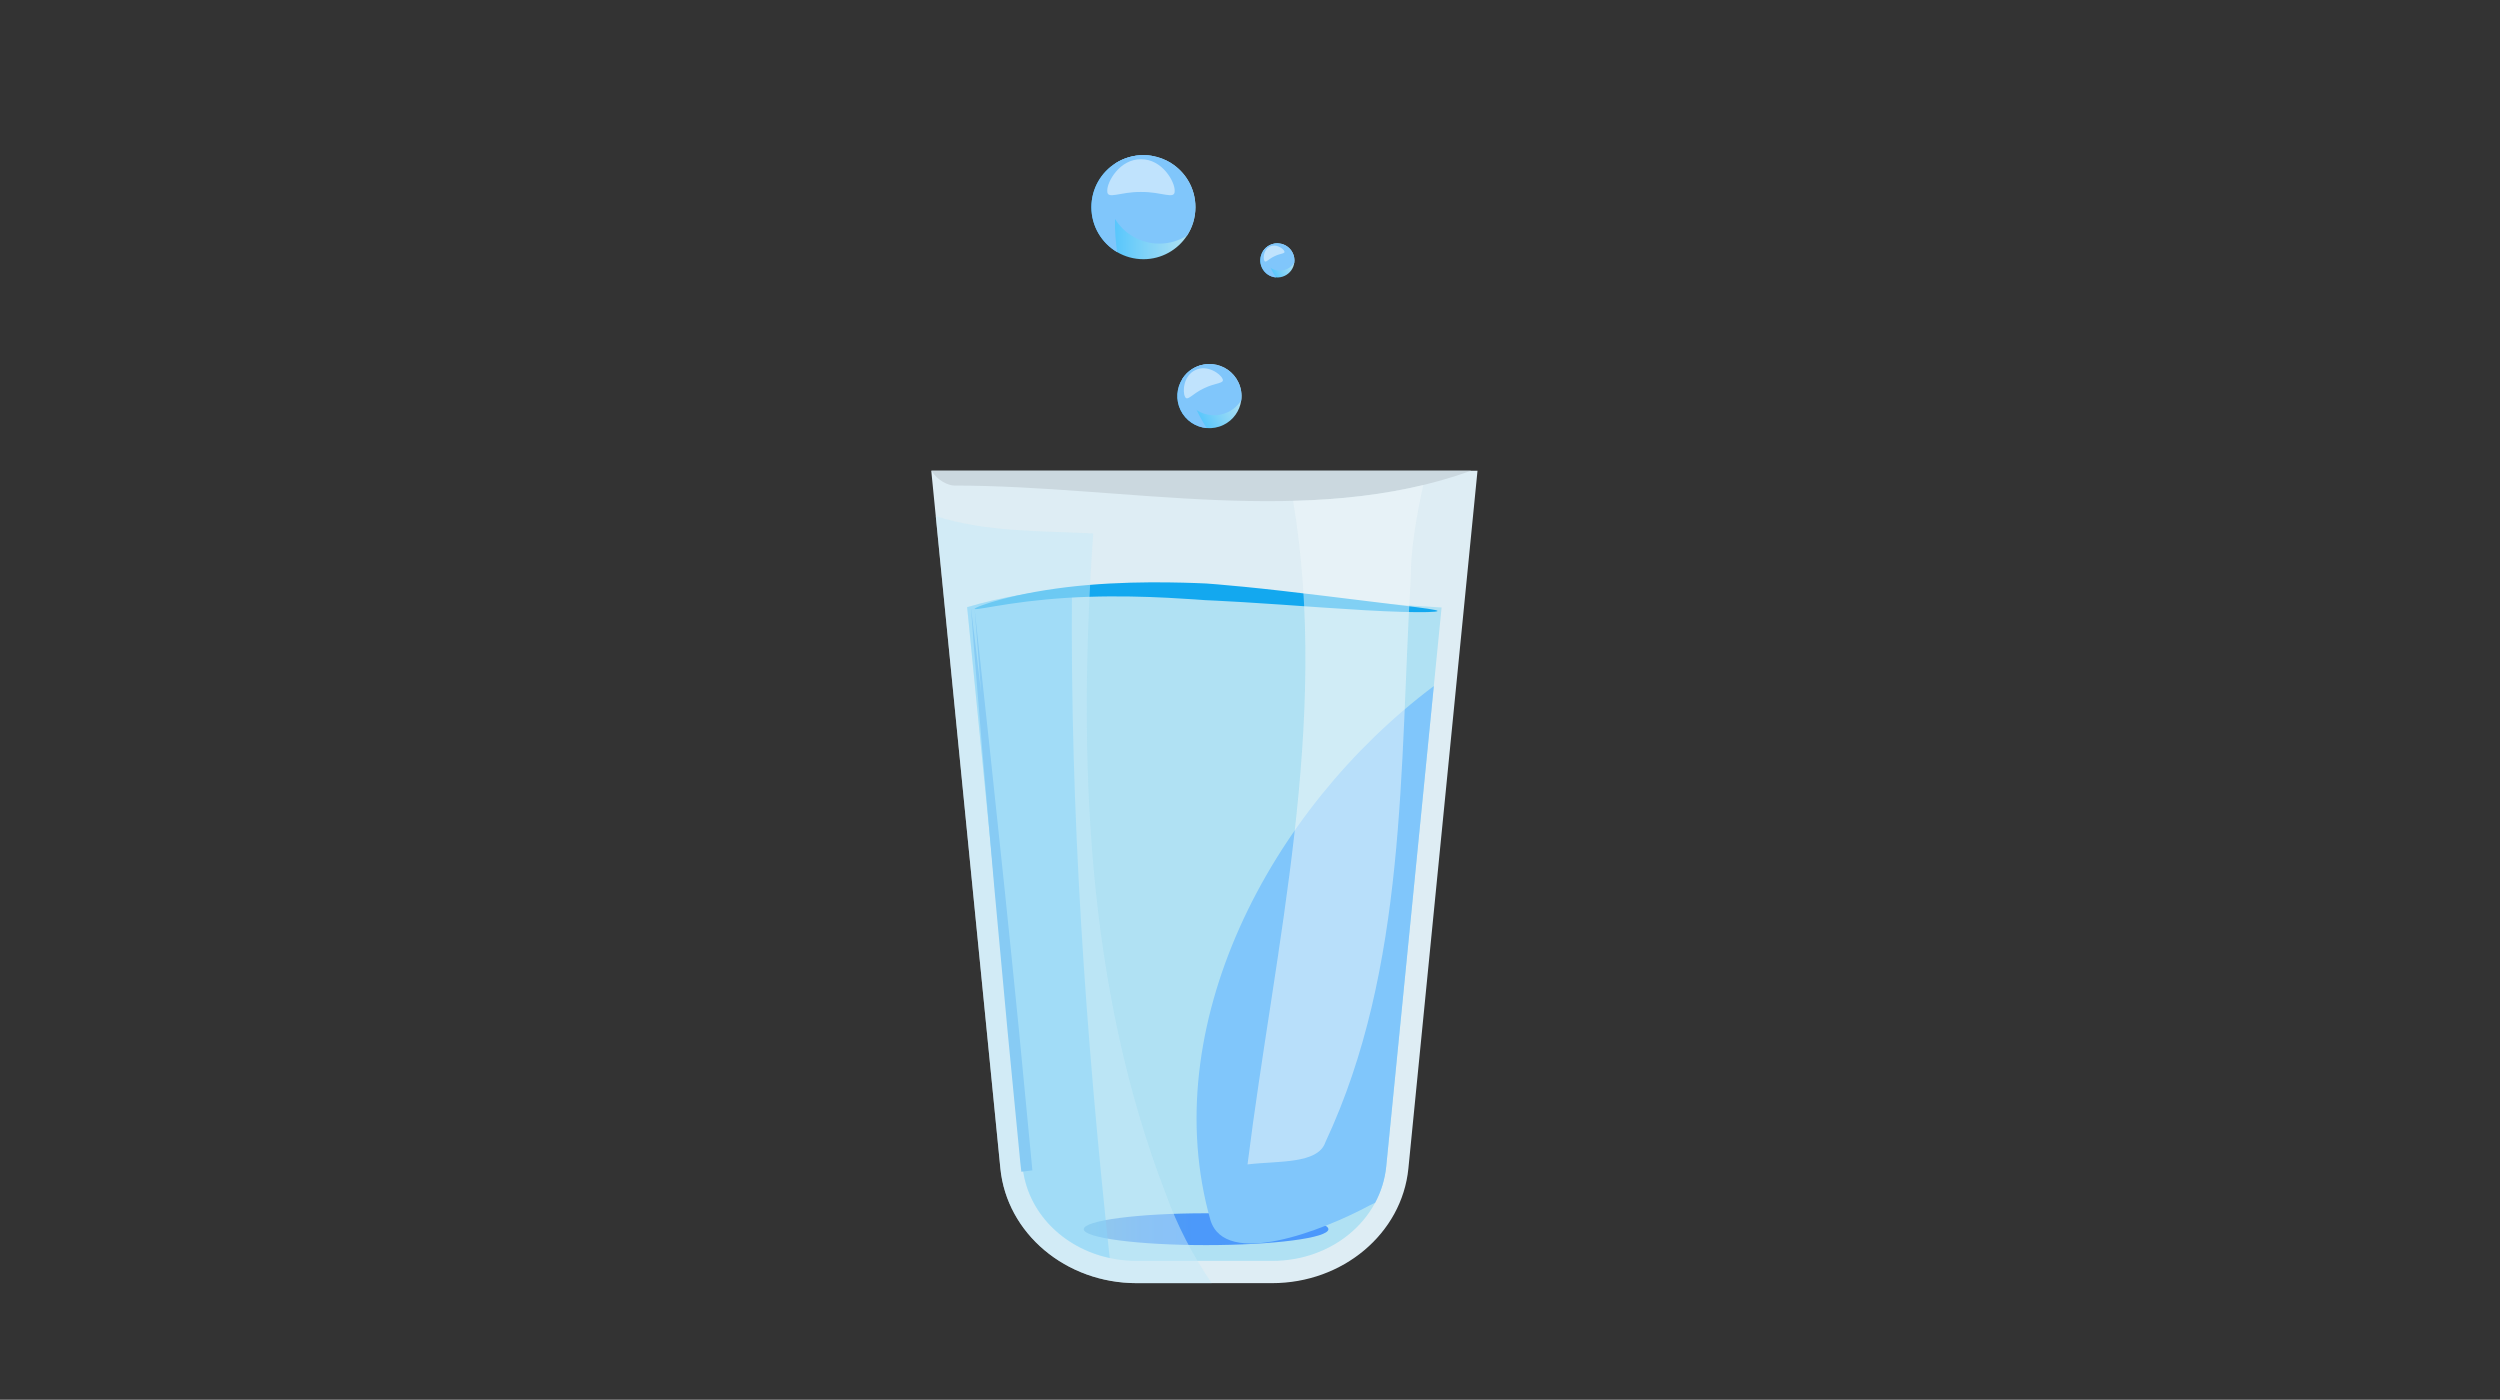 <svg version="1.1" id="Layer_1" xmlns="http://www.w3.org/2000/svg" xmlns:xlink="http://www.w3.org/1999/xlink" viewBox="0 0 768 430" enable-background="new 0 0 768 430" xml:space="preserve">
<rect x="0" y="0" width="768" height="430" fill="#333333" stroke="none"/>
<g>
	<g>
		<g>
			<path fill="#DEEDF4" d="M349.171,394.182h41.63c21.734,0,39.88-15.272,41.856-35.225l21.233-214.351H286.085l21.234,214.351
				C309.296,378.909,327.441,394.182,349.171,394.182z"/>
			<path fill="#CBD8DF" d="M293.207,149.166c-1.858,0-5.238-1.522-7.036-4.56h165.763
				C402.424,162.538,345.426,149.166,293.207,149.166z"/>
			<path fill="#B0E1F3" d="M442.858,186.62l-17.005,171.666c-1.64,16.564-16.709,29.061-35.052,29.061h-41.63
				c-18.338,0-33.408-12.496-35.049-29.061l-17.016-171.767C342.754,173.036,395.035,184.165,442.858,186.62z"/>
			
				<linearGradient id="SVGID_1_" gradientUnits="userSpaceOnUse" x1="362.832" y1="377.609" x2="438.002" y2="377.609" gradientTransform="matrix(-1 0 0 1 770.918 0)">
				<stop  offset="0" style="stop-color:#4B98FC"/>
				<stop  offset="0.549" style="stop-color:#4C99FA"/>
				<stop  offset="0.747" style="stop-color:#509CF3"/>
				<stop  offset="0.887" style="stop-color:#58A2E8"/>
				<stop  offset="1" style="stop-color:#62AAD7"/>
			</linearGradient>
			<path fill="url(#SVGID_1_)" d="M408.086,377.61c0-2.701-16.826-4.893-37.585-4.893c-20.758,0-37.584,2.191-37.584,4.893
				c0,2.699,16.826,4.891,37.584,4.891C391.26,382.501,408.086,380.31,408.086,377.61z"/>
			<path opacity="0.5" fill="#4BBEFC" d="M329.308,180.744c-0.588,68.577,4.206,137.154,11.602,205.727
				c-14.431-3.105-25.399-14.191-26.788-28.186l-17.016-171.767C307.539,183.437,318.316,181.653,329.308,180.744z"/>
			<path fill="#80C6FB" d="M371.842,374.808c-16.75-59.175,17.917-126.002,68.628-164.053l-14.616,147.531
				c-0.398,4.016-1.59,7.79-3.423,11.209c-0.518,0.265-1.044,0.519-1.588,0.755C406.029,378.227,376.399,389.622,371.842,374.808z"
				/>
			<path fill="none" stroke="#48ADF0" stroke-width="0.374" stroke-miterlimit="10" d="M441.608,187.695"/>
			<g>
				<g>
					<path fill="#48ADF0" d="M299.398,187.048l-1.056,0.324l0.018-0.027c1.798,14.326,3.386,28.674,5.088,43.009l4.752,43.042
						l4.548,43.063l4.39,42.988l-3.392,0.416l-3.855-42.844c-1.216-14.305-2.473-28.596-3.62-42.97l-3.468-43.262L299.398,187.048z
						 M299.398,187.048l4.619,42.587l4.557,43.068c1.527,14.397,2.945,28.888,4.408,43.357l4.17,43.484l-3.392,0.419
						c-0.265-1.943-0.386-3.653-0.576-5.472l-0.523-5.389l-1.046-10.774l-2.083-21.55l-3.989-43.119l-3.784-43.14
						c-1.141-14.39-2.401-28.769-3.447-43.17l-0.003-0.023l0.021-0.003L299.398,187.048z"/>
				</g>
			</g>
			<g>
				<path fill="#13A8EF" d="M299.398,187.048c0.101,0.362,4.399-0.58,10.908-1.552c6.507-0.987,15.236-1.878,24.031-2.149
					c8.796-0.304,17.635-0.057,24.338,0.289c6.705,0.342,11.282,0.725,11.561,0.731c0.282,0.023,4.863,0.199,11.583,0.609
					c6.721,0.395,15.584,1.037,24.431,1.652c8.842,0.618,17.676,1.15,24.301,1.337c6.626,0.199,11.039,0.074,11.058-0.271
					c0.017-0.36-4.349-0.912-10.905-1.718c-6.562-0.805-15.319-1.879-24.109-2.958c-8.798-1.075-17.655-2.098-24.399-2.751
					c-6.745-0.675-11.369-0.996-11.651-1.021c-0.285-0.005-4.917-0.252-11.72-0.335c-6.801-0.086-15.789,0.042-24.704,0.817
					c-8.917,0.74-17.729,2.202-24.2,3.807C303.44,185.13,299.303,186.729,299.398,187.048z"/>
			</g>
			<path opacity="0.5" fill="#F1F8FB" d="M407.168,350.875c-2.276,6.839-14.814,5.697-23.93,6.839
				c8.363-66.918,25.338-135.751,14.004-203.864c13.602-0.357,27.002-1.727,39.987-4.854c-2.021,9.378-3.849,19.472-3.849,28.659
				C429.962,235.775,432.239,297.314,407.168,350.875z"/>
			<path opacity="0.5" fill="#C7EBF9" d="M335.834,163.884c-4.736,68.39-2.285,139.356,22.332,202.946
				c3.475,9.681,8.251,18.82,14.062,27.352h-23.056c-21.73,0-39.875-15.272-41.853-35.225l-19.852-200.402
				C303.104,163.545,319.458,163.031,335.834,163.884z"/>
		</g>
		<g>
			<g>
				
					<linearGradient id="SVGID_2_" gradientUnits="userSpaceOnUse" x1="403.678" y1="63.648" x2="435.639" y2="63.648" gradientTransform="matrix(-1 0 0 1 770.918 0)">
					<stop  offset="0" style="stop-color:#B0E1F3"/>
					<stop  offset="0.168" style="stop-color:#A3DDF4"/>
					<stop  offset="0.482" style="stop-color:#7FD2F8"/>
					<stop  offset="0.905" style="stop-color:#46C1FE"/>
					<stop  offset="1" style="stop-color:#38BDFF"/>
				</linearGradient>
				<path fill="url(#SVGID_2_)" d="M335.279,63.644c0,5.882,3.174,11.012,7.895,13.794c2.374,1.391,5.138,2.191,8.091,2.191
					c5.593,0,10.518-2.877,13.378-7.237c1.64-2.515,2.597-5.52,2.597-8.748c0-5.725-3.017-10.754-7.544-13.572
					c-0.009,0-0.009,0-0.017-0.012c-1.734-1.076-3.692-1.828-5.79-2.169c-0.854-0.149-1.734-0.223-2.625-0.223
					c-3.128,0-6.041,0.901-8.508,2.449C338.267,52.937,335.279,57.945,335.279,63.644z"/>
				<path fill="#80C6FB" d="M340.151,58.855c0,3.079,0.871,5.956,2.383,8.396c2.81,4.557,7.85,7.588,13.599,7.588
					c3.126,0,6.052-0.901,8.511-2.449c1.64-2.515,2.597-5.52,2.597-8.748c0-5.725-3.017-10.754-7.544-13.572
					c-0.009,0-0.009,0-0.017-0.012c-1.734-1.076-3.692-1.828-5.79-2.169c-0.854-0.149-1.734-0.223-2.625-0.223
					c-3.128,0-6.041,0.901-8.508,2.449C341.105,52.631,340.151,55.636,340.151,58.855z"/>
				<path fill="#80C6FB" d="M335.279,63.644c0,5.882,3.174,11.012,7.895,13.794c-0.381-2.803-0.732-6.456-0.64-10.186
					c0.203-9.936,3.482-20.455,17.146-17.192c-0.223-0.11-2.59-1.299-5.79-2.169c-0.854-0.149-1.734-0.223-2.625-0.223
					c-3.128,0-6.041,0.901-8.508,2.449C338.267,52.937,335.279,57.945,335.279,63.644z"/>
				<g opacity="0.5">
					<path fill="#FFFFFF" d="M360.862,58.623c0.122-2.696-3.805-9.782-10.355-9.701c-6.551-0.081-10.475,7.005-10.355,9.701
						c-0.123,2.854,3.804,0.271,10.355,0.348C357.058,58.894,360.984,61.477,360.862,58.623z"/>
				</g>
			</g>
			<g>
				
					<linearGradient id="SVGID_3_" gradientUnits="userSpaceOnUse" x1="408.302" y1="226.099" x2="428.003" y2="226.099" gradientTransform="matrix(-0.902 0.433 0.433 0.902 650.734 -263.062)">
					<stop  offset="0" style="stop-color:#B0E1F3"/>
					<stop  offset="0.168" style="stop-color:#A3DDF4"/>
					<stop  offset="0.482" style="stop-color:#7FD2F8"/>
					<stop  offset="0.905" style="stop-color:#46C1FE"/>
					<stop  offset="1" style="stop-color:#38BDFF"/>
				</linearGradient>
				<path fill="url(#SVGID_3_)" d="M362.655,125.939c1.568,3.27,4.698,5.276,8.066,5.565c1.69,0.14,3.441-0.155,5.082-0.942
					c3.109-1.492,5.08-4.405,5.505-7.589c0.244-1.836-0.026-3.763-0.89-5.555c-1.523-3.184-4.544-5.175-7.81-5.535
					c-0.006,0.003-0.006,0.003-0.017,0c-1.25-0.137-2.538-0.033-3.795,0.336c-0.514,0.146-1.021,0.338-1.518,0.577
					c-1.739,0.835-3.118,2.11-4.075,3.632C361.459,119.193,361.136,122.774,362.655,125.939z"/>
				<path fill="#80C6FB" d="M364.084,121.98c0.823,1.712,2.075,3.076,3.564,4.031c2.778,1.783,6.387,2.125,9.585,0.591
					c1.738-0.832,3.121-2.113,4.075-3.629c0.244-1.836-0.026-3.763-0.89-5.555c-1.523-3.184-4.544-5.175-7.81-5.535
					c-0.006,0.003-0.006,0.003-0.017,0c-1.25-0.137-2.538-0.033-3.795,0.336c-0.514,0.146-1.021,0.338-1.518,0.577
					c-1.739,0.835-3.118,2.11-4.075,3.632C362.954,118.265,363.225,120.191,364.084,121.98z"/>
				<path fill="#80C6FB" d="M362.655,125.939c1.568,3.27,4.698,5.276,8.066,5.565c-0.957-1.457-2.128-3.395-3.074-5.493
					c-2.535-5.576-3.52-12.299,4.945-14.127c-0.15-0.003-1.782-0.033-3.795,0.336c-0.514,0.146-1.021,0.338-1.518,0.577
					c-1.739,0.835-3.118,2.11-4.075,3.632C361.459,119.193,361.136,122.774,362.655,125.939z"/>
				<g opacity="0.5">
					<path fill="#FFFFFF" d="M375.536,116.327c-0.653-1.53-4.723-4.422-8.343-2.63c-3.665,1.703-3.957,6.688-3.171,8.153
						c0.695,1.62,2.187-0.865,5.849-2.568C373.491,117.493,376.366,117.882,375.536,116.327z"/>
				</g>
			</g>
			<g>
				
					<linearGradient id="SVGID_4_" gradientUnits="userSpaceOnUse" x1="376.063" y1="197.545" x2="386.546" y2="197.545" gradientTransform="matrix(-0.902 0.433 0.433 0.902 650.734 -263.062)">
					<stop  offset="0" style="stop-color:#B0E1F3"/>
					<stop  offset="0.168" style="stop-color:#A3DDF4"/>
					<stop  offset="0.482" style="stop-color:#7FD2F8"/>
					<stop  offset="0.905" style="stop-color:#46C1FE"/>
					<stop  offset="1" style="stop-color:#38BDFF"/>
				</linearGradient>
				<path fill="url(#SVGID_4_)" d="M387.681,82.262c0.837,1.742,2.5,2.809,4.293,2.96c0.9,0.075,1.83-0.08,2.705-0.499
					c1.651-0.793,2.702-2.345,2.928-4.04c0.13-0.975-0.016-2.003-0.474-2.954c-0.812-1.694-2.416-2.755-4.155-2.945
					c-0.003,0-0.003,0-0.009,0c-0.666-0.072-1.35-0.018-2.019,0.178c-0.273,0.078-0.547,0.181-0.809,0.307
					c-0.924,0.446-1.657,1.124-2.168,1.932C387.045,78.671,386.872,80.577,387.681,82.262z"/>
				<path fill="#80C6FB" d="M388.442,80.154c0.438,0.913,1.103,1.638,1.896,2.146c1.476,0.948,3.396,1.129,5.101,0.315
					c0.924-0.446,1.66-1.124,2.167-1.932c0.13-0.975-0.016-2.003-0.474-2.954c-0.812-1.694-2.416-2.755-4.155-2.945
					c-0.003,0-0.003,0-0.009,0c-0.666-0.072-1.35-0.018-2.019,0.178c-0.273,0.078-0.547,0.181-0.809,0.307
					c-0.924,0.446-1.657,1.124-2.168,1.932C387.842,78.178,387.984,79.203,388.442,80.154z"/>
				<path fill="#80C6FB" d="M387.681,82.262c0.837,1.742,2.5,2.809,4.293,2.96c-0.509-0.775-1.133-1.803-1.635-2.921
					c-1.35-2.966-1.874-6.544,2.63-7.517c-0.08,0-0.948-0.018-2.019,0.178c-0.273,0.078-0.547,0.181-0.809,0.307
					c-0.924,0.446-1.657,1.124-2.168,1.932C387.045,78.671,386.872,80.577,387.681,82.262z"/>
				<g opacity="0.5">
					<path fill="#FFFFFF" d="M394.536,77.146c-0.349-0.812-2.516-2.351-4.442-1.397c-1.946,0.904-2.104,3.559-1.685,4.337
						c0.368,0.862,1.163-0.46,3.112-1.367C393.448,77.768,394.975,77.976,394.536,77.146z"/>
				</g>
			</g>
		</g>
	</g>
</g>
</svg>
